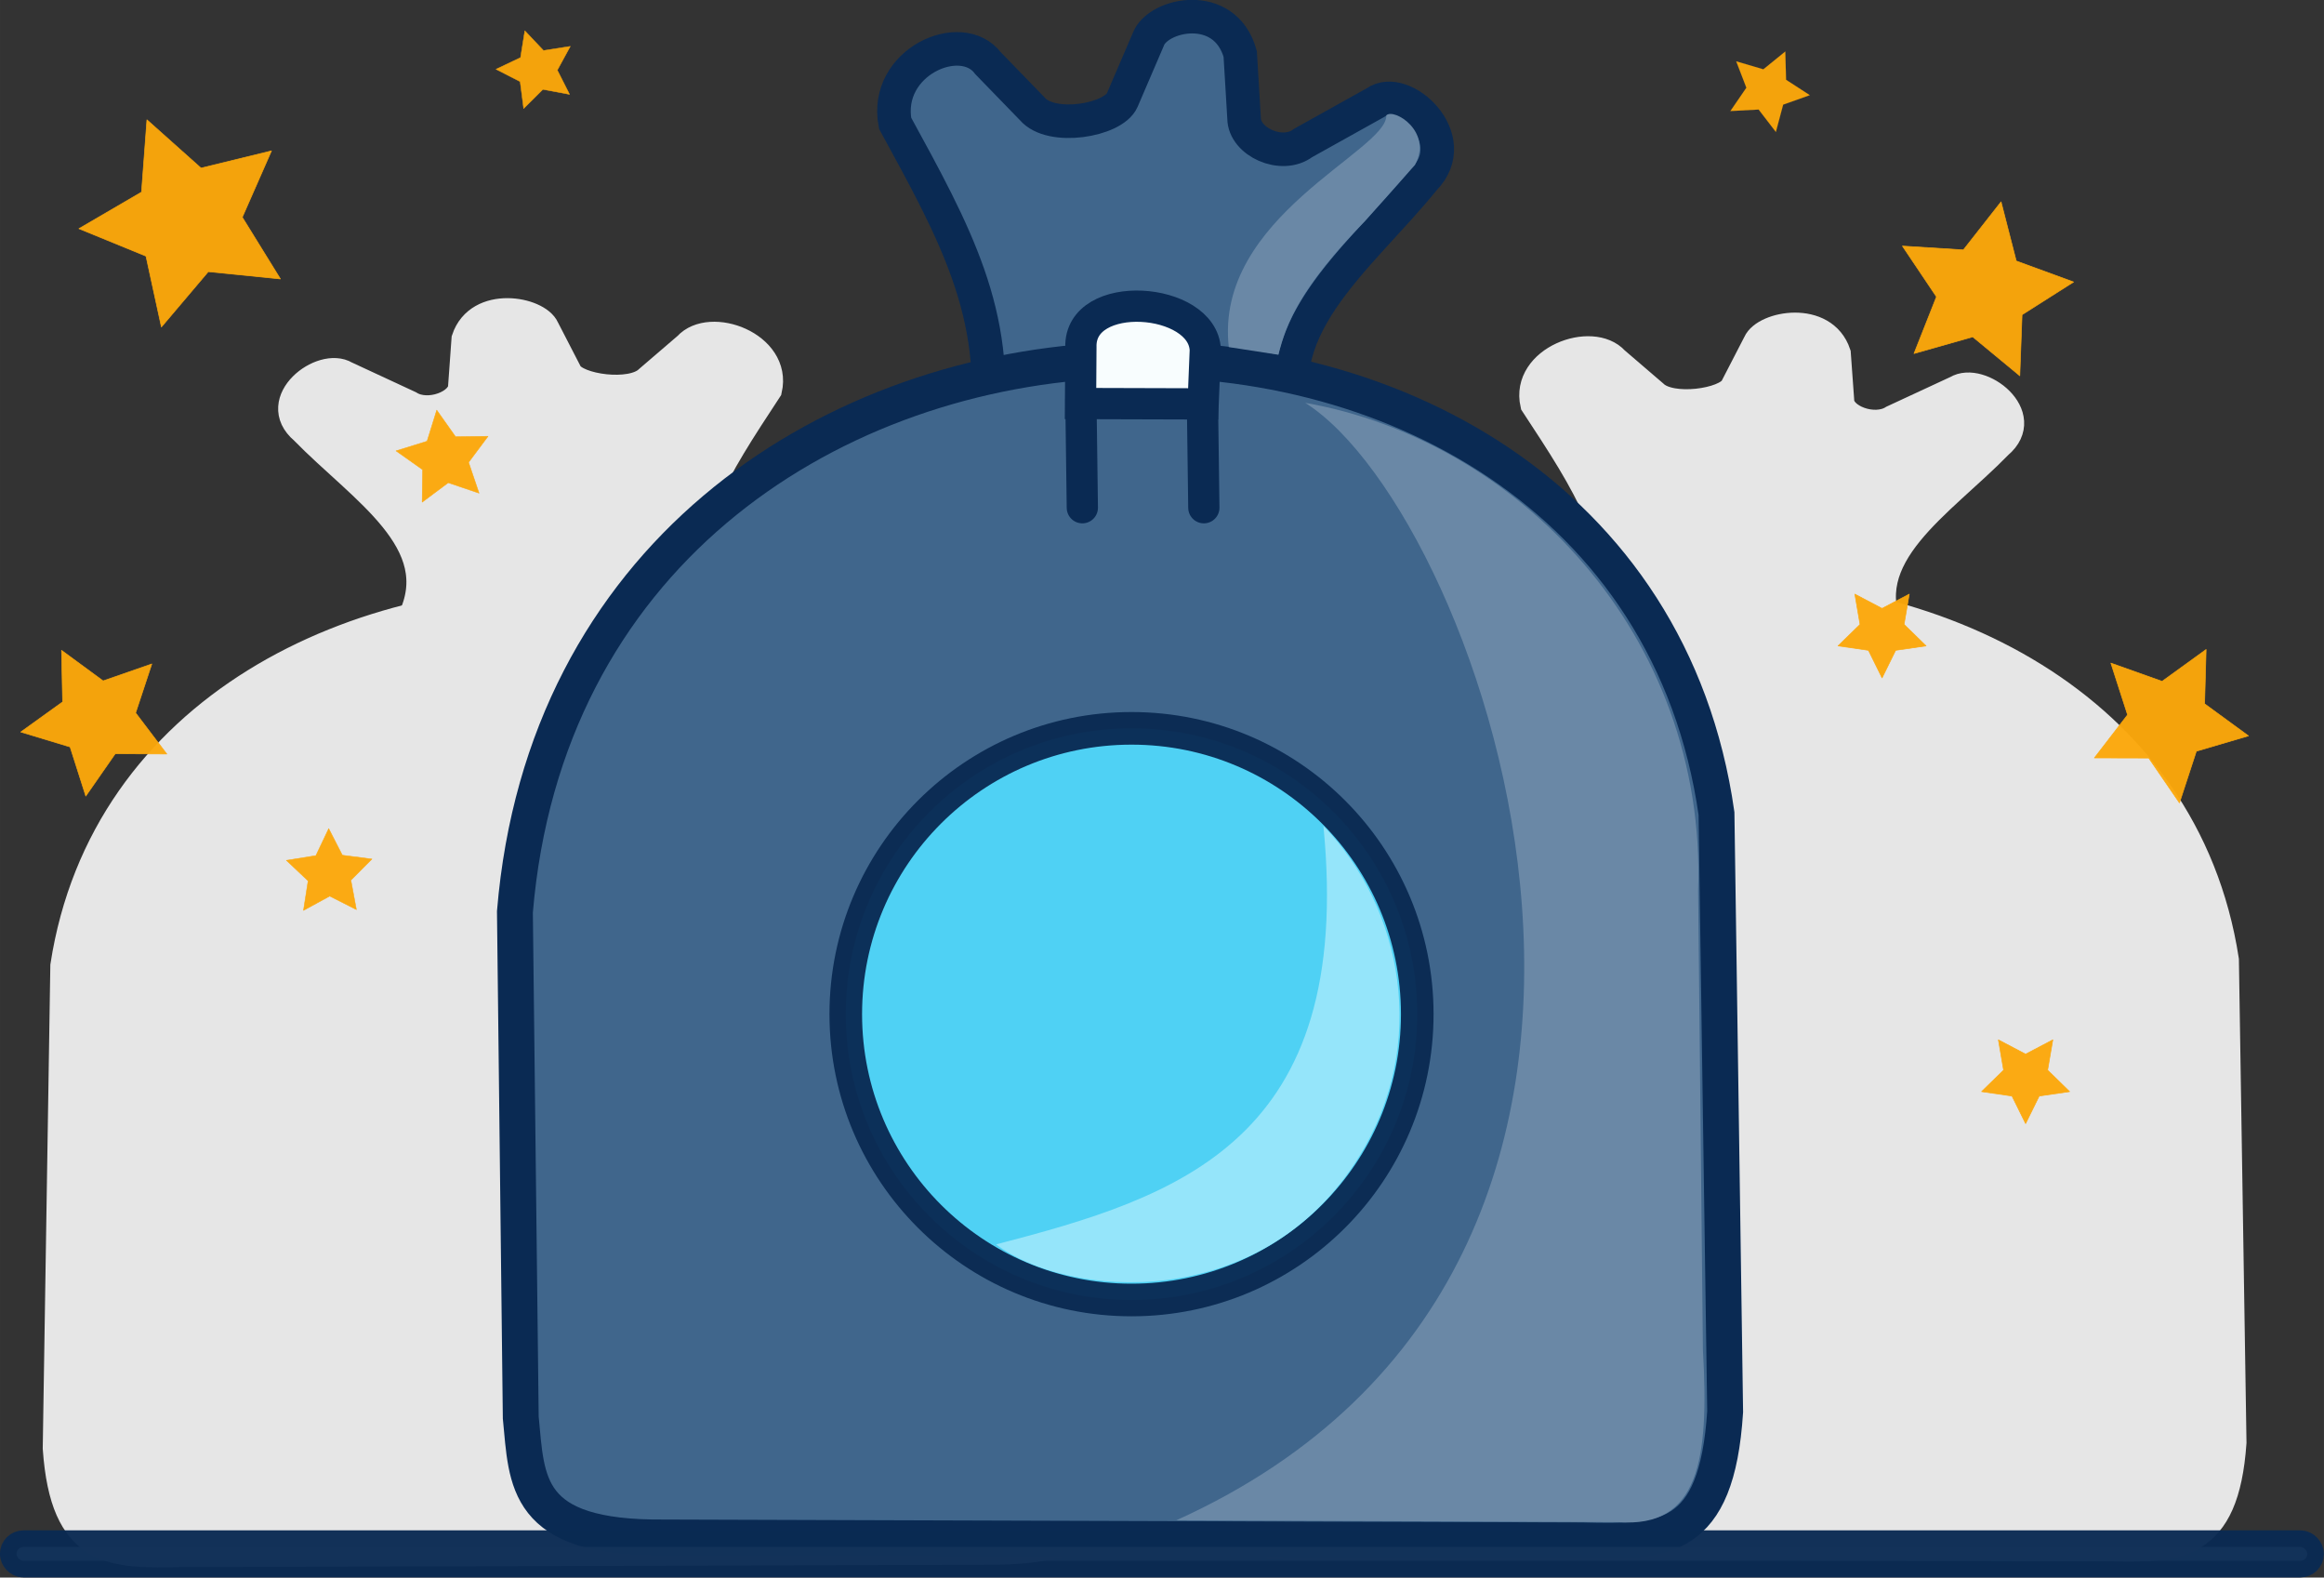 <?xml version="1.0" encoding="UTF-8" standalone="no"?>
<!-- Created with Inkscape (http://www.inkscape.org/) -->

<svg
   xmlns:dc="http://purl.org/dc/elements/1.1/"
   xmlns:cc="http://creativecommons.org/ns#"
   xmlns:rdf="http://www.w3.org/1999/02/22-rdf-syntax-ns#"
   xmlns:svg="http://www.w3.org/2000/svg"
   xmlns="http://www.w3.org/2000/svg"
   xmlns:sodipodi="http://sodipodi.sourceforge.net/DTD/sodipodi-0.dtd"
   xmlns:inkscape="http://www.inkscape.org/namespaces/inkscape"
   width="101.564mm"
   height="68.924mm"
   viewBox="0 0 359.871 244.219"
   id="svg4159"
   version="1.1"
   inkscape:version="0.91 r13725"
   sodipodi:docname="bag.svg">
  <rect x="0" y="0" width="359.871" height="244.219" fill="#333333" stroke="none"/>
  <defs
     id="defs4161" />
  <sodipodi:namedview
     id="base"
     pagecolor="#ffffff"
     bordercolor="#666666"
     borderopacity="1.0"
     inkscape:pageopacity="0.0"
     inkscape:pageshadow="2"
     inkscape:zoom="0.70710678"
     inkscape:cx="415.64016"
     inkscape:cy="-143.55022"
     inkscape:document-units="px"
     inkscape:current-layer="layer1"
     showgrid="false"
     inkscape:window-width="1440"
     inkscape:window-height="851"
     inkscape:window-x="0"
     inkscape:window-y="1"
     inkscape:window-maximized="1"
     fit-margin-top="0"
     fit-margin-left="0"
     fit-margin-right="0"
     fit-margin-bottom="0" />
  <g
     inkscape:label="Layer 1"
     inkscape:groupmode="layer"
     id="layer1"
     transform="translate(-308.065,-537.771)">
    <g
       id="g4818"
       transform="matrix(1.792,0,0,1.792,-386.512,-522.648)">
      <path
         sodipodi:nodetypes="ccccccccccccc"
         inkscape:connector-curvature="0"
         id="path4743"
         d="m 472.804,629.094 c 1.232,-10.186 -2.692,-17.246 -7.857,-26.696 -1.002,-5.287 5.732,-8.258 8.036,-5.179 l 3.814,3.93 c 1.625,1.923 7.007,1.012 7.775,-0.747 l 2.25,-5.237 c 0.787,-2.188 6.625,-3.496 7.946,1.25 l 0.333,5.544 c -10e-5,2.039 3.264,3.54 5.102,2.143 l 6.262,-3.49 c 2.361,-1.723 7.643,3.108 4.196,6.607 -5.725,7.056 -14.259,13.141 -10.567,22.214 -9.241,-3.312 -18.287,-2.485 -27.29,-0.339 z"
         style="fill:#40668c;fill-opacity:1;fill-rule:evenodd;stroke:#0a2a53;stroke-width:2.9;stroke-linecap:butt;stroke-linejoin:miter;stroke-miterlimit:4;stroke-dasharray:none;stroke-opacity:1" />
      <path
         sodipodi:nodetypes="ccccccc"
         inkscape:connector-curvature="0"
         id="path4784"
         d="m 472.891,725.623 c 10.606,0.086 10.357,-3.896 10.836,-8.35 l 0.442,-35.232 c -4.454,-49.218 -84.1,-50.903 -90.92,-6.851 l -0.655,41.673 c 0.638,9.122 4.644,9.101 10.833,8.963 z"
         style="fill:#e6e6e6;fill-opacity:1;fill-rule:evenodd;stroke:#e6e6e6;stroke-width:2.605;stroke-linecap:butt;stroke-linejoin:miter;stroke-miterlimit:4;stroke-dasharray:none;stroke-opacity:1" />
      <path
         sodipodi:nodetypes="ccccccccccccc"
         inkscape:connector-curvature="0"
         id="path4786"
         d="m 447.1,644.972 c -1.084,-7.462 2.368,-12.633 6.912,-19.556 0.881,-3.873 -5.043,-6.049 -7.069,-3.793 l -3.355,2.879 c -1.43,1.409 -6.165,0.741 -6.84,-0.547 l -1.98,-3.836 c -0.692,-1.603 -5.828,-2.561 -6.991,0.916 l -0.293,4.061 c 8e-5,1.494 -2.871,2.593 -4.488,1.57 l -5.509,-2.557 c -2.077,-1.262 -6.724,2.277 -3.692,4.84 5.036,5.168 12.545,9.626 9.296,16.273 8.13,-2.426 16.088,-1.821 24.008,-0.249 z"
         style="fill:#e6e6e6;fill-opacity:1;fill-rule:evenodd;stroke:#e6e6e6;stroke-width:2.328;stroke-linecap:butt;stroke-linejoin:miter;stroke-miterlimit:4;stroke-dasharray:none;stroke-opacity:1" />
      <path
         style="fill:#e6e6e6;fill-opacity:1;fill-rule:evenodd;stroke:#e6e6e6;stroke-width:2.328;stroke-linecap:butt;stroke-linejoin:miter;stroke-miterlimit:4;stroke-dasharray:none;stroke-opacity:1"
         d="m 527.044,646.222 c 1.084,-7.462 -2.368,-12.633 -6.912,-19.556 -0.881,-3.873 5.043,-6.049 7.069,-3.793 l 3.355,2.879 c 1.43,1.409 6.165,0.741 6.84,-0.547 l 1.98,-3.836 c 0.692,-1.603 5.828,-2.561 6.991,0.916 l 0.293,4.061 c -8e-5,1.494 2.871,2.593 4.488,1.57 l 5.509,-2.557 c 2.077,-1.262 6.724,2.277 3.692,4.84 -5.036,5.168 -12.545,9.626 -9.296,16.273 -8.13,-2.426 -16.088,-1.821 -24.008,-0.249 z"
         id="path4778"
         inkscape:connector-curvature="0"
         sodipodi:nodetypes="ccccccccccccc" />
      <path
         style="fill:#e6e6e6;fill-opacity:1;fill-rule:evenodd;stroke:#e6e6e6;stroke-width:2.605;stroke-linecap:butt;stroke-linejoin:miter;stroke-miterlimit:4;stroke-dasharray:none;stroke-opacity:1"
         d="m 500.123,725.123 c -10.606,0.086 -10.357,-3.896 -10.836,-8.35 l -0.442,-35.232 c 4.454,-49.218 84.1,-50.903 90.92,-6.851 l 0.655,41.673 c -0.638,9.122 -4.644,9.101 -10.833,8.963 z"
         id="path4782"
         inkscape:connector-curvature="0"
         sodipodi:nodetypes="ccccccc" />
      <path
         sodipodi:nodetypes="ccccccc"
         inkscape:connector-curvature="0"
         id="path4741"
         d="m 444.972,724.568 c -12.112,0.107 -11.827,-4.831 -12.374,-10.354 l -0.505,-43.689 c 5.086,-61.033 96.043,-63.122 103.831,-8.495 l 0.747,51.676 c -0.728,11.312 -5.303,11.286 -12.372,11.114 z"
         style="fill:#40668c;fill-opacity:1;fill-rule:evenodd;stroke:#0a2a53;stroke-width:3.1;stroke-linecap:butt;stroke-linejoin:miter;stroke-miterlimit:4;stroke-dasharray:none;stroke-opacity:1" />
      <circle
         r="24.692"
         cy="679.362"
         cx="485.375"
         id="path4745"
         style="opacity:0.96;fill:#4fd5f8;fill-opacity:1;stroke:#0a2a53;stroke-width:2.817;stroke-linecap:butt;stroke-linejoin:round;stroke-miterlimit:4;stroke-dasharray:none;stroke-opacity:1" />
      <g
         id="g4771">
        <path
           style="fill:#f8fdfe;fill-opacity:1;fill-rule:evenodd;stroke:#0a2a53;stroke-width:2.7;stroke-linecap:round;stroke-linejoin:miter;stroke-miterlimit:4;stroke-dasharray:none;stroke-opacity:1"
           d="m 481,626.237 0.125,9.375"
           id="path4751"
           inkscape:connector-curvature="0" />
        <path
           inkscape:connector-curvature="0"
           id="path4753"
           d="m 491.5,626.237 0.125,9.375"
           style="fill:#f8fdfe;fill-opacity:1;fill-rule:evenodd;stroke:#0a2a53;stroke-width:2.7;stroke-linecap:round;stroke-linejoin:miter;stroke-miterlimit:4;stroke-dasharray:none;stroke-opacity:1" />
        <path
           style="fill:#f8fdfe;fill-opacity:1;fill-rule:evenodd;stroke:#0a2a53;stroke-width:2.7;stroke-linecap:butt;stroke-linejoin:miter;stroke-miterlimit:4;stroke-dasharray:none;stroke-opacity:1"
           d="m 480.969,626.612 10.594,0.031 0.188,-4.656 c -0.196,-4.612 -10.887,-5.377 -10.75,-0.25 z"
           id="path4755"
           inkscape:connector-curvature="0"
           sodipodi:nodetypes="ccccc" />
      </g>
      <rect
         ry="0.598"
         y="725.389"
         x="389.027"
         height="1.196"
         width="197.946"
         id="rect4776"
         style="opacity:0.96;fill:#f8fdfe;fill-opacity:1;stroke:#0a2a53;stroke-width:2.871;stroke-linecap:round;stroke-linejoin:round;stroke-miterlimit:4;stroke-dasharray:none;stroke-opacity:1" />
      <path
         inkscape:transform-center-y="-0.26283764"
         inkscape:transform-center-x="-0.50435833"
         d="m 562.133,624.213 -4.066,-3.362 -5.075,1.443 1.941,-4.906 -2.941,-4.38 5.266,0.33 3.257,-4.151 1.313,5.11 4.954,1.815 -4.454,2.828 z"
         inkscape:randomized="0"
         inkscape:rounded="0"
         inkscape:flatsided="false"
         sodipodi:arg2="1.7776957"
         sodipodi:arg1="1.1493771"
         sodipodi:r2="3.9725621"
         sodipodi:r1="7.9451241"
         sodipodi:cy="616.96271"
         sodipodi:cx="558.883"
         sodipodi:sides="5"
         id="path4790"
         style="opacity:0.96;fill:#fca80b;fill-opacity:1;stroke:#fca80b;stroke-width:0.056;stroke-linecap:round;stroke-linejoin:round;stroke-miterlimit:4;stroke-dasharray:none;stroke-opacity:1"
         sodipodi:type="star" />
      <path
         inkscape:transform-center-y="0.37454789"
         inkscape:transform-center-x="-0.30901699"
         d="m 575.929,661.109 -2.653,-3.875 -4.696,-0.011 2.865,-3.72 -1.44,-4.469 4.424,1.575 3.805,-2.751 -0.131,4.694 3.792,2.769 -4.505,1.326 z"
         inkscape:randomized="0"
         inkscape:rounded="0"
         inkscape:flatsided="false"
         sodipodi:arg2="2.0572178"
         sodipodi:arg1="1.4288993"
         sodipodi:r2="3.5355339"
         sodipodi:r1="7.0710678"
         sodipodi:cy="654.10913"
         sodipodi:cx="574.92896"
         sodipodi:sides="5"
         id="path4794"
         style="opacity:0.96;fill:#fca80b;fill-opacity:1;stroke:#fca80b;stroke-width:0.056;stroke-linecap:round;stroke-linejoin:round;stroke-miterlimit:4;stroke-dasharray:none;stroke-opacity:1"
         sodipodi:type="star" />
      <path
         inkscape:transform-center-y="0.38196601"
         d="m 550.232,650.312 -1.176,-2.382 -2.629,-0.382 1.902,-1.854 -0.449,-2.618 2.351,1.236 2.351,-1.236 -0.449,2.618 1.902,1.854 -2.629,0.382 z"
         inkscape:randomized="0"
         inkscape:rounded="0"
         inkscape:flatsided="false"
         sodipodi:arg2="2.1991149"
         sodipodi:arg1="1.5707963"
         sodipodi:r2="2"
         sodipodi:r1="4"
         sodipodi:cy="646.31195"
         sodipodi:cx="550.23224"
         sodipodi:sides="5"
         id="path4796"
         style="opacity:0.96;fill:#fca80b;fill-opacity:1;stroke:#fca80b;stroke-width:0.056;stroke-linecap:round;stroke-linejoin:round;stroke-miterlimit:4;stroke-dasharray:none;stroke-opacity:1"
         sodipodi:type="star" />
      <path
         inkscape:transform-center-y="0.38196601"
         d="m 562.636,688.816 -1.176,-2.382 -2.629,-0.382 1.902,-1.854 -0.449,-2.618 2.351,1.236 2.351,-1.236 -0.449,2.618 1.902,1.854 -2.629,0.382 z"
         inkscape:randomized="0"
         inkscape:rounded="0"
         inkscape:flatsided="false"
         sodipodi:arg2="2.1991149"
         sodipodi:arg1="1.5707963"
         sodipodi:r2="2"
         sodipodi:r1="4"
         sodipodi:cy="684.81622"
         sodipodi:cx="562.63605"
         sodipodi:sides="5"
         id="path4798"
         style="opacity:0.96;fill:#fca80b;fill-opacity:1;stroke:#fca80b;stroke-width:0.056;stroke-linecap:round;stroke-linejoin:round;stroke-miterlimit:4;stroke-dasharray:none;stroke-opacity:1"
         sodipodi:type="star" />
      <path
         inkscape:transform-center-y="0.13235621"
         inkscape:transform-center-x="-0.22281126"
         d="m 541.054,603.149 -1.489,-1.935 -2.438,0.13 1.38,-2.014 -0.877,-2.279 2.342,0.69 1.896,-1.538 0.067,2.441 2.049,1.328 -2.3,0.818 z"
         inkscape:randomized="0"
         inkscape:rounded="0"
         inkscape:flatsided="false"
         sodipodi:arg2="2.0017193"
         sodipodi:arg1="1.3734008"
         sodipodi:r2="1.838279"
         sodipodi:r1="3.676558"
         sodipodi:cy="599.54419"
         sodipodi:cx="540.33276"
         sodipodi:sides="5"
         id="path4800"
         style="opacity:0.96;fill:#fca80b;fill-opacity:1;stroke:#fca80b;stroke-width:0.007;stroke-linecap:round;stroke-linejoin:round;stroke-miterlimit:4;stroke-dasharray:none;stroke-opacity:1"
         sodipodi:type="star" />
      <path
         inkscape:transform-center-y="0.20308505"
         inkscape:transform-center-x="0.7055311"
         d="m 411.828,615.847 -6.233,-0.626 -4.05,4.78 -1.331,-6.122 -5.797,-2.374 5.411,-3.157 0.467,-6.247 4.675,4.171 6.086,-1.487 -2.522,5.735 z"
         inkscape:randomized="0"
         inkscape:rounded="0"
         inkscape:flatsided="false"
         sodipodi:arg2="1.1869178"
         sodipodi:arg1="0.55859932"
         sodipodi:r2="4.7169905"
         sodipodi:r1="9.4339809"
         sodipodi:cy="610.84747"
         sodipodi:cx="403.82843"
         sodipodi:sides="5"
         id="path4802"
         style="opacity:0.96;fill:#fca80b;fill-opacity:1;stroke:#fca80b;stroke-width:0.056;stroke-linecap:round;stroke-linejoin:round;stroke-miterlimit:4;stroke-dasharray:none;stroke-opacity:1"
         sodipodi:type="star" />
      <path
         inkscape:transform-center-y="0.33981379"
         inkscape:transform-center-x="0.30872886"
         d="m 402.01,656.887 -4.455,-0.023 -2.544,3.657 -1.355,-4.244 -4.264,-1.29 3.617,-2.6 -0.091,-4.454 3.59,2.637 4.208,-1.463 -1.399,4.229 z"
         inkscape:randomized="0"
         inkscape:rounded="0"
         inkscape:flatsided="false"
         sodipodi:arg2="1.0919661"
         sodipodi:arg1="0.46364761"
         sodipodi:r2="3.3541019"
         sodipodi:r1="6.7082038"
         sodipodi:cy="653.88733"
         sodipodi:cx="396.01041"
         sodipodi:sides="5"
         id="path4804"
         style="opacity:0.96;fill:#fca80b;fill-opacity:1;stroke:#fca80b;stroke-width:0.056;stroke-linecap:round;stroke-linejoin:round;stroke-miterlimit:4;stroke-dasharray:none;stroke-opacity:1"
         sodipodi:type="star" />
      <path
         inkscape:transform-center-y="-0.35367207"
         inkscape:transform-center-x="0.018229793"
         d="m 418.392,670.329 -2.302,-1.166 -2.265,1.235 0.398,-2.55 -1.875,-1.773 2.548,-0.41 1.107,-2.331 1.177,2.296 2.559,0.332 -1.82,1.829 z"
         inkscape:randomized="0"
         inkscape:rounded="0"
         inkscape:flatsided="false"
         sodipodi:arg2="1.5556137"
         sodipodi:arg1="0.92729522"
         sodipodi:r2="1.9428556"
         sodipodi:r1="3.8857112"
         sodipodi:cy="667.22003"
         sodipodi:cx="416.06067"
         sodipodi:sides="5"
         id="path4806"
         style="opacity:0.96;fill:#fca80b;fill-opacity:1;stroke:#fca80b;stroke-width:0.044;stroke-linecap:round;stroke-linejoin:round;stroke-miterlimit:4;stroke-dasharray:none;stroke-opacity:1"
         sodipodi:type="star" />
      <path
         inkscape:transform-center-y="-0.20458716"
         inkscape:transform-center-x="0.20458716"
         d="m 428.993,634.355 -2.662,-0.903 -2.252,1.681 0.036,-2.81 -2.295,-1.623 2.684,-0.834 0.834,-2.684 1.623,2.295 2.81,-0.036 -1.681,2.252 z"
         inkscape:randomized="0"
         inkscape:rounded="0"
         inkscape:flatsided="false"
         sodipodi:arg2="1.4137167"
         sodipodi:arg1="0.78539816"
         sodipodi:r2="2.1160872"
         sodipodi:r1="4.2321744"
         sodipodi:cy="631.36218"
         sodipodi:cx="426"
         sodipodi:sides="5"
         id="path4808"
         style="opacity:0.96;fill:#fca80b;fill-opacity:1;stroke:#fca80b;stroke-width:0.042;stroke-linecap:round;stroke-linejoin:round;stroke-miterlimit:4;stroke-dasharray:none;stroke-opacity:1"
         sodipodi:type="star" />
      <path
         inkscape:transform-center-y="-0.016555278"
         inkscape:transform-center-x="0.32118521"
         d="m 436.813,599.904 -2.303,-0.431 -1.661,1.653 -0.302,-2.324 -2.085,-1.069 2.117,-1.005 0.372,-2.314 1.61,1.703 2.315,-0.361 -1.122,2.057 z"
         inkscape:randomized="0"
         inkscape:rounded="0"
         inkscape:flatsided="false"
         sodipodi:arg2="1.2718196"
         sodipodi:arg1="0.64350111"
         sodipodi:r2="1.7643929"
         sodipodi:r1="3.5287857"
         sodipodi:cy="597.7868"
         sodipodi:cx="433.98959"
         sodipodi:sides="5"
         id="path4810"
         style="opacity:0.96;fill:#fca80b;fill-opacity:1;stroke:#fca80b;stroke-width:0.04;stroke-linecap:round;stroke-linejoin:round;stroke-miterlimit:4;stroke-dasharray:none;stroke-opacity:1"
         sodipodi:type="star" />
      <path
         sodipodi:nodetypes="cccc"
         inkscape:connector-curvature="0"
         id="path4812"
         d="m 473.673,699.251 c 15.758,-4.095 30.961,-8.89 28.284,-36.151 6.854,7.117 9.109,18.85 3.094,28.549 -8.405,13.642 -25.267,12.273 -31.378,7.601 z"
         style="fill:#95e5fa;fill-opacity:1;fill-rule:evenodd;stroke:#000000;stroke-width:0;stroke-linecap:butt;stroke-linejoin:miter;stroke-miterlimit:4;stroke-dasharray:none;stroke-opacity:1" />
      <path
         sodipodi:nodetypes="cccccc"
         inkscape:connector-curvature="0"
         id="path4814"
         d="m 489.25,723.082 c 49.392,-22.324 26.544,-86.807 11.136,-96.53 18.203,3.194 34.711,19.905 33.952,42.149 L 534.75,708.362 c 0.549,9.447 -0.319,15.411 -7.308,14.881 z"
         style="fill:#6a88a6;fill-opacity:1;fill-rule:evenodd;stroke:#000000;stroke-width:0;stroke-linecap:butt;stroke-linejoin:miter;stroke-miterlimit:4;stroke-dasharray:none;stroke-opacity:1" />
      <path
         sodipodi:nodetypes="cccccc"
         inkscape:connector-curvature="0"
         id="path4816"
         d="m 498.068,622.397 c 0.679,-2.714 1.845,-5.733 7.513,-11.579 l 4.287,-4.817 c 1.562,-2.899 -1.812,-4.931 -2.475,-4.287 0.127,3.069 -14.875,8.744 -13.612,20.02 z"
         style="fill:#6a88a6;fill-opacity:1;fill-rule:evenodd;stroke:#000000;stroke-width:0;stroke-linecap:butt;stroke-linejoin:miter;stroke-miterlimit:4;stroke-dasharray:none;stroke-opacity:1" />
    </g>
  </g>
</svg>
